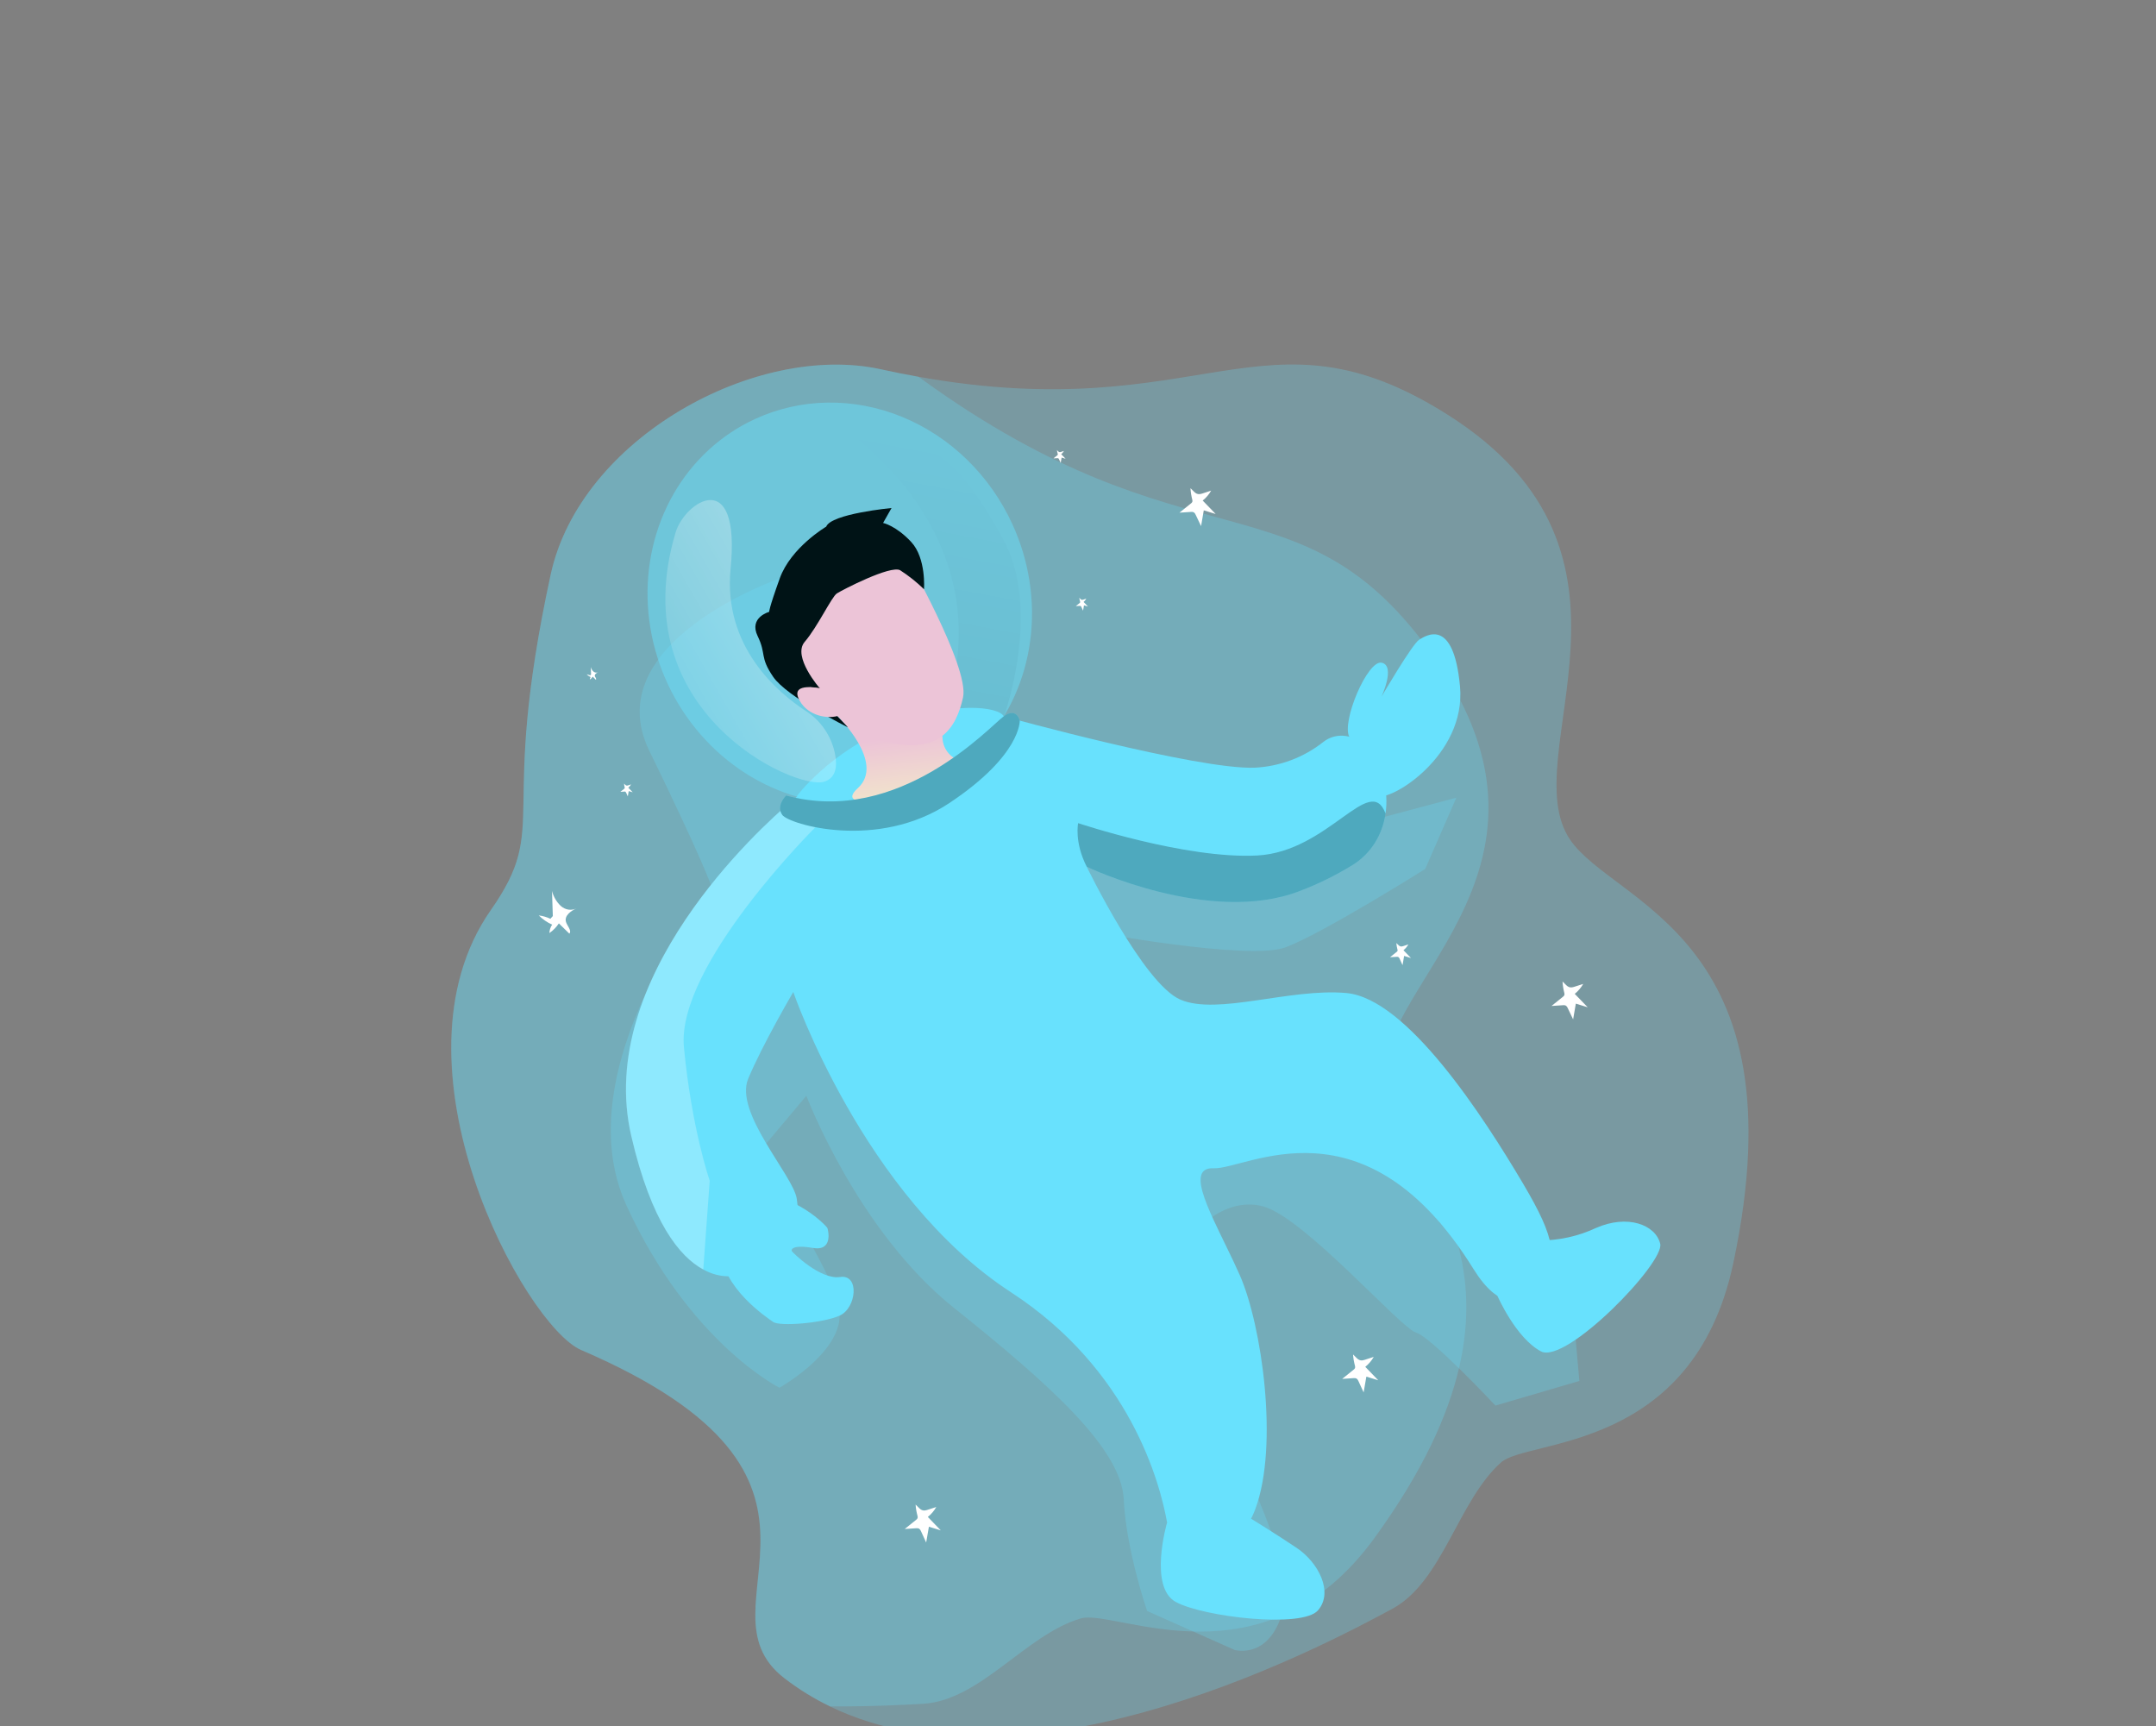 <svg width="361" height="289" viewBox="0 0 361 289" fill="none" xmlns="http://www.w3.org/2000/svg">
<rect x="0" y="0" width="361" height="289" fill="#808080" stroke="none"/>
<g clip-path="url(#clip0)">
<path opacity="0.27" d="M262.884 140.552C270.24 151.417 301.87 156.758 290.222 211.466C283.459 243.239 255.815 240.823 251.332 244.822C244.126 251.248 241.579 264.757 233.134 269.321C223.526 274.489 172.782 302.081 138.973 285.673C136.279 284.378 133.712 282.792 131.314 280.943C115.618 268.837 147.66 247.663 97.292 226.005C87.867 221.947 64.02 178.318 82.182 152.341C92.315 137.869 83.28 137.335 92.209 96.167C97.177 73.322 126.664 57.243 147.499 61.821C149.668 62.299 151.76 62.716 153.776 63.071C201.433 71.599 211.583 49.996 242.311 69.371C279.534 92.836 253.335 126.458 262.884 140.552Z" fill="#68E1FD"/>
<path opacity="0.27" d="M231.928 182.412C234.625 195.229 262.167 213.299 230.193 257.401C211.623 283.016 186.677 269.24 180.961 270.939C171.736 273.645 164.157 284.699 154.491 285.231C151.786 285.382 146.222 285.701 139.002 285.66C136.309 284.364 133.741 282.778 131.344 280.929C115.648 268.823 147.69 247.65 97.321 225.992C87.897 221.934 64.05 178.304 82.212 152.328C92.315 137.869 83.28 137.335 92.209 96.167C97.177 73.322 126.664 57.243 147.499 61.82C149.668 62.299 151.76 62.716 153.776 63.071L154.273 63.422C199.515 96.198 217.924 78.473 240.118 110.009C265.895 146.667 228.422 165.776 231.928 182.412Z" fill="#68E1FD"/>
<path opacity="0.25" d="M137.648 69.24C137.648 69.24 168.897 86.844 158.365 118.92L168.102 119.941C168.102 119.941 174.578 102.064 167.883 90.09C161.187 78.115 156.551 72.357 137.648 69.24Z" fill="url(#paint0_linear)"/>
<path opacity="0.27" d="M108.717 125.672C117.589 143.855 119.135 148.394 119.135 148.394C119.135 148.394 94.33 178.757 104.892 201.794C115.454 224.831 130.514 232.315 130.514 232.315C130.514 232.315 140.519 226.707 140.599 220.242C140.679 213.776 126.537 193.538 126.537 193.538L135.016 183.435C135.016 183.435 143.528 205.995 159.71 218.929C175.892 231.863 187.76 242.525 188.161 251.017C188.561 259.51 192.074 269.691 192.074 269.691L206.719 276.208C206.719 276.208 213.05 278.073 215.073 268.569C217.096 259.064 199.352 228.808 199.791 226.672C200.231 224.535 198.909 207.332 198.909 207.332C198.909 207.332 204.642 200.011 211.568 201.977C218.494 203.943 234.525 222.332 237.094 223.082C239.662 223.832 250.396 235.302 250.396 235.302L264.449 231.183L263.661 222.342L241.122 204.812L229.475 183.545L219.646 176.336L191.543 171.922L182.622 155.933C182.622 155.933 209.069 160.87 215.215 158.6C221.36 156.331 238.633 145.471 238.633 145.471L243.853 133.533L229.318 137.41L200.53 143.304L166.345 136.278L134.74 107.449L130.582 96.825C130.582 96.825 99.846 107.489 108.717 125.672Z" fill="#68E1FD"/>
<path d="M195.394 254.96C195.394 254.96 192.284 265.671 196.87 268.178C201.455 270.684 218.043 272.638 220.685 269.583C223.327 266.529 220.748 261.556 217.107 259.12C213.466 256.683 209.479 254.238 209.479 254.238L195.394 254.96Z" fill="#68E1FD"/>
<path d="M250.751 216.98C250.751 216.98 253.819 224.014 258.022 226.23C262.225 228.447 278.765 211.387 277.985 208.21C277.206 205.033 272.518 203.237 267.217 205.576C264.245 206.966 260.997 207.677 257.68 207.664C257.68 207.664 247.66 211.671 250.751 216.98Z" fill="#68E1FD"/>
<path opacity="0.49" d="M169.518 87.763C172.319 93.872 173.361 100.62 172.513 107.156C171.666 113.691 168.966 119.72 164.756 124.479C160.546 129.239 155.014 132.516 148.86 133.895C142.706 135.274 136.206 134.694 130.183 132.228C124.16 129.763 118.884 125.522 115.021 120.042C111.159 114.562 108.884 108.089 108.484 101.443C108.085 94.796 109.578 88.273 112.776 82.7C115.974 77.127 120.732 72.753 126.45 70.131C130.245 68.384 134.37 67.455 138.591 67.396C142.811 67.337 147.043 68.149 151.044 69.787C155.045 71.425 158.736 73.856 161.906 76.941C165.076 80.025 167.663 83.703 169.518 87.763Z" fill="#68E1FD"/>
<path d="M168.084 119.949C164.558 125.768 159.312 130.191 153.087 132.591C146.862 134.991 139.973 135.248 133.394 133.325C133.394 133.325 138.604 126.03 149.962 121.257C159.323 117.354 167.305 118.249 168.084 119.949Z" fill="#68E1FD"/>
<path d="M231.99 136.177C231.74 137.966 231.122 139.66 230.179 141.143C229.236 142.627 227.989 143.866 226.522 144.778C223.695 146.523 220.712 147.993 217.607 149.17C202.584 154.984 181.967 145.097 181.967 145.097C181.967 145.097 191.423 164.664 197.642 167.343C203.861 170.022 215.954 165.391 225.433 166.24C235.599 167.155 248.359 186.884 255.068 198.22C260.45 207.346 261.236 211.083 257.281 215.487C254.616 218.46 251.002 219.333 246.704 212.414C228.492 183.081 208.758 195.801 203.221 195.574C202.183 195.532 201.561 195.84 201.254 196.43C200.542 197.801 201.579 200.684 203.155 204.121C204.497 207.048 206.229 210.375 207.607 213.506C211.278 221.87 214.144 241.976 210.205 252.587C208.939 256.047 206.927 257.785 204.834 258.539C202.863 259.18 200.727 259.207 198.682 258.617C197.872 258.402 197.131 257.943 196.553 257.297C195.974 256.651 195.586 255.849 195.438 254.993C194.246 248.212 189.228 229.321 169.257 216.319C144.541 200.229 132.827 166.065 132.827 166.065C132.827 166.065 127.625 174.933 125.273 180.597C122.922 186.26 132.738 196.69 133.4 200.622C134.925 209.764 125.07 213.041 125.07 213.041C123.92 213.522 122.669 213.726 121.408 213.636C120.146 213.547 118.906 213.167 117.775 212.524C113.818 210.392 109.064 204.627 105.708 190.169C99.56 163.669 127.15 138.694 132.563 134.095C133.148 133.598 133.473 133.342 133.473 133.342L168.151 119.941C168.151 119.941 200.566 128.891 210.105 128.516C214.315 128.301 218.31 126.797 221.597 124.192C222.653 123.365 223.996 123.013 225.345 123.21C226.693 123.406 227.942 124.136 228.832 125.247L229.128 125.614C230.305 127.088 231.171 128.798 231.666 130.623C232.16 132.447 232.271 134.343 231.99 136.177Z" fill="#68E1FD"/>
<path opacity="0.25" d="M231.99 136.177C231.74 137.966 231.122 139.66 230.179 141.143C229.236 142.627 227.989 143.866 226.522 144.778C223.695 146.523 220.712 147.993 217.607 149.17C202.584 154.984 181.967 145.097 181.967 145.097C181.967 145.097 191.423 164.664 197.642 167.343C203.861 170.022 215.954 165.391 225.433 166.24C235.599 167.155 248.359 186.884 255.068 198.22C260.45 207.346 261.236 211.083 257.281 215.487C254.616 218.46 251.002 219.333 246.704 212.414C228.492 183.081 208.758 195.801 203.221 195.574C202.183 195.532 201.561 195.84 201.254 196.43C200.542 197.801 201.579 200.684 203.155 204.121C204.497 207.048 206.229 210.375 207.607 213.506C211.278 221.87 214.144 241.976 210.205 252.587C208.939 256.047 206.927 257.785 204.834 258.539C202.863 259.18 200.727 259.207 198.682 258.617C197.872 258.402 197.131 257.943 196.553 257.297C195.974 256.651 195.586 255.849 195.438 254.993C194.246 248.212 189.228 229.321 169.257 216.319C144.541 200.229 132.827 166.065 132.827 166.065C132.827 166.065 127.625 174.933 125.273 180.597C122.922 186.26 132.738 196.69 133.4 200.622C134.925 209.764 125.07 213.041 125.07 213.041C123.92 213.522 122.669 213.726 121.408 213.636C120.146 213.547 118.906 213.167 117.775 212.524C113.818 210.392 109.064 204.627 105.708 190.169C99.56 163.669 127.15 138.694 132.563 134.095C133.148 133.598 133.473 133.342 133.473 133.342L168.151 119.941C168.151 119.941 200.566 128.891 210.105 128.516C214.315 128.301 218.31 126.797 221.597 124.192C222.653 123.365 223.996 123.013 225.345 123.21C226.693 123.406 227.942 124.136 228.832 125.247L229.128 125.614C230.305 127.088 231.171 128.798 231.666 130.623C232.16 132.447 232.271 134.343 231.99 136.177Z" fill="url(#paint1_linear)"/>
<path opacity="0.25" d="M136.556 138.464C136.556 138.464 113.218 161.611 114.517 175.298C115.816 188.985 118.836 197.655 118.836 197.655L117.757 212.532C113.8 210.4 109.046 204.635 105.69 190.177C99.542 163.677 127.132 138.702 132.545 134.103L136.556 138.464Z" fill="white"/>
<path opacity="0.25" d="M168.084 119.949C164.558 125.768 159.312 130.191 153.087 132.591C146.862 134.991 139.973 135.248 133.394 133.325C133.394 133.325 138.604 126.03 149.962 121.257C159.323 117.354 167.305 118.249 168.084 119.949Z" fill="url(#paint2_linear)"/>
<path d="M117.757 212.532C117.757 212.532 112.344 200.959 120.808 196.218C129.271 191.477 133.382 200.63 133.382 200.63C133.382 200.63 132.893 211.351 125.053 213.049C120.093 214.127 117.757 212.532 117.757 212.532Z" fill="url(#paint3_linear)"/>
<path opacity="0.25" d="M204.799 258.555C202.873 259.184 200.788 259.223 198.784 258.669C197.942 258.459 197.168 257.991 196.562 257.327C195.956 256.663 195.547 255.834 195.388 254.948C194.182 248.119 189.134 229.303 169.222 216.335C144.506 200.245 132.792 166.082 132.792 166.082C132.792 166.082 139.656 155.957 143.619 159.312C147.581 162.667 142.951 168.165 155.7 184.417C168.449 200.67 178.757 209.236 189.685 217.846C200.612 226.455 209.679 254.116 204.799 258.555Z" fill="url(#paint4_linear)"/>
<path opacity="0.25" d="M153.834 151.269C153.834 151.269 167.633 142.71 172.19 142.137C176.747 141.564 187.315 164.613 192.281 169.489C192.281 169.489 194.007 169.832 191.596 171.913C189.184 173.993 176.907 184.97 173.547 184.561C170.186 184.151 163.623 177.113 159.594 172.478C155.565 167.843 148.138 158.268 148.78 155.704C149.423 153.14 153.834 151.269 153.834 151.269Z" fill="url(#paint5_linear)"/>
<path opacity="0.25" d="M225.941 123.373C225.941 123.373 223.273 124.162 224.096 128.165C224.918 132.168 227.984 136.879 229.295 137.42C230.605 137.962 230.79 138.35 231.993 136.183C233.195 134.017 233.181 128.356 233.181 128.356C233.181 128.356 230.075 120.586 225.941 123.373Z" fill="url(#paint6_linear)"/>
<path d="M225.941 123.373C227.322 125.84 228.303 132.071 230.463 133.236C232.623 134.401 245.548 126.517 244.462 114.881C243.376 103.245 238.755 106.414 237.626 107.092C236.497 107.77 231.309 116.639 231.309 116.639C231.309 116.639 233.726 111.478 231.356 110.942C228.986 110.406 224.557 120.899 225.941 123.373Z" fill="#68E1FD"/>
<path opacity="0.25" d="M225.941 123.373C227.322 125.84 228.303 132.071 230.463 133.236C232.623 134.401 245.548 126.517 244.462 114.881C243.376 103.245 238.755 106.414 237.626 107.092C236.497 107.77 231.309 116.639 231.309 116.639C231.309 116.639 233.726 111.478 231.356 110.942C228.986 110.406 224.557 120.899 225.941 123.373Z" fill="url(#paint7_linear)"/>
<path d="M120.695 209.143C120.695 209.143 119.214 200.346 126.123 199.959C133.032 199.571 138.444 205.294 138.55 205.603C138.656 205.913 139.55 209.51 136.097 208.914C132.644 208.319 132.402 209.207 132.609 209.485C132.815 209.764 137.37 214.272 140.673 213.779C143.975 213.285 143.411 218.99 140.587 220.247C137.763 221.504 130.597 222.093 129.467 221.308C128.337 220.524 120.798 215.494 120.695 209.143Z" fill="#68E1FD"/>
<path opacity="0.25" d="M120.695 209.143C120.695 209.143 119.214 200.346 126.123 199.959C133.032 199.571 138.444 205.294 138.55 205.603C138.656 205.913 139.55 209.51 136.097 208.914C132.644 208.319 132.402 209.207 132.609 209.485C132.815 209.764 137.37 214.272 140.673 213.779C143.975 213.285 143.411 218.99 140.587 220.247C137.763 221.504 130.597 222.093 129.467 221.308C128.337 220.524 120.798 215.494 120.695 209.143Z" fill="url(#paint8_linear)"/>
<path opacity="0.25" d="M257.248 215.509C254.584 218.483 250.97 219.355 246.671 212.437C228.46 183.104 208.725 195.823 203.189 195.597C202.15 195.555 201.528 195.863 201.222 196.453C201.222 196.453 200.306 191.144 204.655 188.282C209.003 185.42 224.472 179.196 229.492 183.537C234.513 187.877 250.315 200.962 257.248 215.509Z" fill="url(#paint9_linear)"/>
<path opacity="0.25" d="M231.99 136.177C231.74 137.966 231.122 139.66 230.179 141.143C229.236 142.627 227.989 143.866 226.522 144.778C223.695 146.523 220.712 147.993 217.607 149.17C202.584 154.984 181.967 145.097 181.967 145.097C179.848 140.972 180.524 137.798 180.524 137.798C180.524 137.798 198.547 143.847 210.507 143.216C222.466 142.585 229.399 129.268 231.99 136.177Z" fill="url(#paint10_linear)"/>
<path d="M140.231 119.876C140.231 119.876 148.318 127.686 143.627 131.947C138.936 136.208 153.547 133.492 157.325 130.724C161.104 127.956 160.762 127.335 160.762 127.335C159.923 127.105 159.171 126.585 158.633 125.861C158.094 125.136 157.802 124.253 157.805 123.359C157.588 120.038 140.231 119.876 140.231 119.876Z" fill="url(#paint11_linear)"/>
<path d="M151.346 92.415C151.346 92.415 162.378 111.657 161.253 116.743C160.127 121.83 157.303 126.788 147.373 123.914C137.443 121.04 127.412 105.834 131.075 100.263C134.737 94.691 141.634 85.678 151.346 92.415Z" fill="url(#paint12_linear)"/>
<path d="M138.339 88.164C138.339 88.164 132.425 91.638 130.559 96.835C128.692 102.033 128.789 102.43 128.789 102.43C128.789 102.43 125.351 103.359 126.859 106.477C128.366 109.594 127.146 109.917 129.464 113.311C131.783 116.704 141.989 121.767 141.989 121.767L135.55 115.045L137.28 115.242C137.28 115.242 132.608 109.919 134.74 107.448C136.873 104.978 139.251 99.903 140.128 99.342C141.004 98.78 149.102 94.579 150.718 95.461C152.145 96.379 153.485 97.444 154.714 98.641C154.714 98.641 155.107 93.449 152.566 90.721C150.025 87.994 147.865 87.544 147.865 87.544L149.279 85.045C149.279 85.045 139.172 86 138.339 88.164Z" fill="#001316"/>
<path d="M137.309 115.229C137.309 115.229 132.51 114.184 133.692 116.887C134.874 119.59 138.114 120.436 140.261 119.863C142.408 119.29 137.309 115.229 137.309 115.229Z" fill="url(#paint13_linear)"/>
<path d="M131.634 133.172C131.634 133.172 129.883 134.858 130.986 136.425C132.089 137.991 146.932 142.436 158.972 134.425C171.012 126.414 170.743 120.649 170.743 120.649C170.743 120.649 170.274 118.335 168.058 119.923C165.841 121.51 150.618 138.377 131.634 133.172Z" fill="#68E1FD"/>
<path opacity="0.25" d="M131.634 133.172C131.634 133.172 129.883 134.858 130.986 136.425C132.089 137.991 146.932 142.436 158.972 134.425C171.012 126.414 170.743 120.649 170.743 120.649C170.743 120.649 170.274 118.335 168.058 119.923C165.841 121.51 150.618 138.377 131.634 133.172Z" fill="url(#paint14_linear)"/>
<path d="M199.631 83.638C199.667 83.759 199.671 83.886 199.643 84.006C199.591 84.121 199.509 84.216 199.406 84.282L197.489 85.824L199.427 85.697C199.583 85.676 199.744 85.7 199.893 85.765C200.039 85.872 200.151 86.023 200.212 86.197L201.108 88.072L201.56 85.435L203.551 86.046L201.379 83.796C201.948 83.341 202.429 82.777 202.798 82.133L201.235 82.643C200.27 82.949 200.005 82.324 199.332 81.726C199.369 82.369 199.469 83.01 199.631 83.638Z" fill="white"/>
<path d="M261.927 166.22C261.964 166.339 261.967 166.465 261.936 166.582C261.886 166.699 261.805 166.797 261.702 166.864L259.785 168.406L261.723 168.279C261.879 168.255 262.041 168.279 262.189 168.347C262.336 168.454 262.448 168.606 262.509 168.78L263.404 170.654L263.856 168.017L265.847 168.628L263.675 166.379C264.243 165.921 264.723 165.358 265.094 164.715L263.528 165.219C262.566 165.531 262.301 164.906 261.628 164.308C261.665 164.951 261.766 165.592 261.927 166.22Z" fill="white"/>
<path d="M153.63 253.778C153.666 253.897 153.669 254.023 153.639 254.14C153.589 254.257 153.508 254.355 153.404 254.422L151.488 255.964L153.426 255.837C153.582 255.816 153.743 255.84 153.892 255.905C154.038 256.012 154.15 256.163 154.211 256.337L155.077 258.226L155.535 255.586L157.526 256.196L155.354 253.947C155.924 253.492 156.405 252.928 156.773 252.284L155.208 252.788C154.245 253.1 153.98 252.475 153.307 251.877C153.35 252.518 153.458 253.155 153.63 253.778Z" fill="white"/>
<path d="M233.993 158.972C234.015 159.04 234.018 159.112 234.003 159.18C233.973 159.249 233.926 159.307 233.866 159.349L232.75 160.242L233.883 160.179C233.974 160.168 234.068 160.183 234.153 160.223C234.237 160.286 234.302 160.373 234.339 160.473L234.841 161.569L235.105 160.03L236.256 160.379L234.996 159.075C235.325 158.808 235.604 158.479 235.819 158.104L234.907 158.4C234.348 158.58 234.195 158.216 233.802 157.871C233.832 158.241 233.896 158.61 233.993 158.972Z" fill="white"/>
<path d="M226.877 228.65C226.908 228.769 226.911 228.893 226.886 229.011C226.836 229.13 226.752 229.229 226.646 229.296L224.735 230.835L226.674 230.708C226.83 230.687 226.991 230.71 227.14 230.777C227.286 230.883 227.398 231.035 227.459 231.209L228.325 233.097L228.783 230.457L230.774 231.068L228.602 228.819C229.17 228.361 229.65 227.798 230.021 227.155L228.449 227.662C227.493 227.971 227.228 227.346 226.555 226.749C226.598 227.389 226.706 228.026 226.877 228.65Z" fill="white"/>
<path d="M177.111 75.994C177.123 76.035 177.125 76.078 177.119 76.12C177.098 76.158 177.069 76.191 177.036 76.219L176.39 76.736L177.05 76.7C177.103 76.694 177.157 76.704 177.206 76.728C177.254 76.762 177.292 76.812 177.313 76.869L177.602 77.498L177.755 76.605L178.429 76.799L177.689 76.041C177.873 75.887 178.028 75.7 178.149 75.488L177.622 75.661C177.292 75.766 177.203 75.556 176.973 75.349C177.001 75.567 177.047 75.783 177.111 75.994Z" fill="white"/>
<path d="M180.86 100.73C180.87 100.771 180.87 100.813 180.859 100.852C180.841 100.89 180.814 100.923 180.782 100.949L180.135 101.466L180.79 101.432C180.844 101.424 180.9 101.433 180.951 101.458C180.999 101.493 181.037 101.542 181.059 101.599L181.347 102.228L181.501 101.335L182.169 101.532L181.435 100.771C181.62 100.618 181.775 100.431 181.894 100.218L181.362 100.393C181.038 100.496 180.949 100.286 180.718 100.079C180.743 100.299 180.791 100.518 180.86 100.73Z" fill="white"/>
<path d="M104.601 131.825C104.61 131.866 104.61 131.907 104.6 131.947C104.584 131.987 104.558 132.02 104.523 132.043L103.871 132.564L104.561 132.514C104.615 132.505 104.671 132.514 104.722 132.539C104.769 132.578 104.807 132.629 104.832 132.686L105.121 133.316L105.272 132.432L105.942 132.635L105.206 131.868C105.39 131.715 105.546 131.528 105.665 131.314L105.132 131.49C104.809 131.593 104.719 131.382 104.492 131.182C104.506 131.399 104.543 131.614 104.601 131.825Z" fill="white"/>
<path d="M92.564 153.355L92.427 149.153C92.67 150.113 93.183 150.988 93.898 151.662C94.263 151.989 94.705 152.201 95.172 152.273C95.638 152.345 96.108 152.273 96.522 152.066C95.579 152.499 94.458 153.287 94.77 154.34C94.97 155.01 95.774 155.769 95.332 156.299L93.576 154.583C93.151 155.222 92.615 155.77 91.993 156.2C92.011 155.687 92.171 155.199 92.453 154.793C91.627 154.423 90.867 153.898 90.211 153.246C90.879 153.33 91.536 153.519 92.159 153.808" fill="white"/>
<path d="M98.964 112.921L98.924 111.667C98.991 111.954 99.144 112.215 99.358 112.413C99.465 112.508 99.595 112.571 99.732 112.594C99.868 112.616 100.006 112.597 100.129 112.539C99.847 112.669 99.513 112.905 99.607 113.22C99.697 113.415 99.909 113.645 99.773 113.799L99.249 113.278C99.116 113.471 98.951 113.637 98.761 113.768C98.763 113.615 98.81 113.468 98.896 113.348C98.652 113.237 98.426 113.083 98.231 112.892C98.428 112.92 98.622 112.977 98.807 113.061" fill="white"/>
<path d="M137.947 130.879C139.986 130.272 140.227 128.31 139.815 126.214C139.522 124.751 138.936 123.354 138.097 122.117C137.258 120.88 136.185 119.83 134.949 119.038C130.221 115.957 121.048 108.234 122.33 95.23C124.047 77.814 114.684 83.951 113.12 89.139C104.136 119.256 133.187 132.3 137.947 130.879Z" fill="url(#paint15_linear)"/>
<path d="M128.345 80.745C131.203 78.794 132.526 75.691 131.301 73.814C130.075 71.937 126.766 71.998 123.908 73.948C121.05 75.899 119.727 79.002 120.952 80.879C122.178 82.756 125.487 82.696 128.345 80.745Z" fill="url(#paint16_linear)"/>
</g>
<defs>
<linearGradient id="paint0_linear" x1="155.897" y1="74.957" x2="137.172" y2="173.992" gradientUnits="userSpaceOnUse">
<stop stop-opacity="0"/>
<stop offset="0.91" stop-opacity="0.8"/>
<stop offset="1"/>
</linearGradient>
<linearGradient id="paint1_linear" x1="33946.7" y1="3722.55" x2="41352" y2="25400" gradientUnits="userSpaceOnUse">
<stop stop-opacity="0"/>
<stop offset="0.91" stop-opacity="0.8"/>
<stop offset="1"/>
</linearGradient>
<linearGradient id="paint2_linear" x1="6428.78" y1="-1439.01" x2="8360.28" y2="-2324.6" gradientUnits="userSpaceOnUse">
<stop stop-opacity="0"/>
<stop offset="0.91" stop-opacity="0.8"/>
<stop offset="1"/>
</linearGradient>
<linearGradient id="paint3_linear" x1="3552.29" y1="2024.34" x2="2907.57" y2="3695.7" gradientUnits="userSpaceOnUse">
<stop stop-opacity="0"/>
<stop offset="0.91" stop-opacity="0.8"/>
<stop offset="1"/>
</linearGradient>
<linearGradient id="paint4_linear" x1="15632.6" y1="21812.4" x2="17245.7" y2="21072.7" gradientUnits="userSpaceOnUse">
<stop stop-opacity="0"/>
<stop offset="0.91" stop-opacity="0.8"/>
<stop offset="1"/>
</linearGradient>
<linearGradient id="paint5_linear" x1="8477.34" y1="3509.77" x2="10159.9" y2="2738.31" gradientUnits="userSpaceOnUse">
<stop stop-opacity="0"/>
<stop offset="0.91" stop-opacity="0.8"/>
<stop offset="1"/>
</linearGradient>
<linearGradient id="paint6_linear" x1="3528.05" y1="959.573" x2="3660.12" y2="1408.62" gradientUnits="userSpaceOnUse">
<stop stop-opacity="0"/>
<stop offset="0.91" stop-opacity="0.8"/>
<stop offset="1"/>
</linearGradient>
<linearGradient id="paint7_linear" x1="7964.64" y1="-493.362" x2="8258.56" y2="400.986" gradientUnits="userSpaceOnUse">
<stop stop-opacity="0"/>
<stop offset="0.91" stop-opacity="0.8"/>
<stop offset="1"/>
</linearGradient>
<linearGradient id="paint8_linear" x1="3947.16" y1="3945.45" x2="4424.7" y2="3726.5" gradientUnits="userSpaceOnUse">
<stop stop-opacity="0"/>
<stop offset="0.91" stop-opacity="0.8"/>
<stop offset="1"/>
</linearGradient>
<linearGradient id="paint9_linear" x1="13987.5" y1="6912.89" x2="16579.4" y2="5724.53" gradientUnits="userSpaceOnUse">
<stop stop-opacity="0"/>
<stop offset="0.91" stop-opacity="0.8"/>
<stop offset="1"/>
</linearGradient>
<linearGradient id="paint10_linear" x1="14578.1" y1="-2393.41" x2="13489" y2="79.504" gradientUnits="userSpaceOnUse">
<stop stop-opacity="0"/>
<stop offset="0.91" stop-opacity="0.8"/>
<stop offset="1"/>
</linearGradient>
<linearGradient id="paint11_linear" x1="150.467" y1="123.524" x2="151.841" y2="135.747" gradientUnits="userSpaceOnUse">
<stop stop-color="#ECC4D7"/>
<stop offset="0.42" stop-color="#EFD4D1"/>
<stop offset="1" stop-color="#F2EAC9"/>
</linearGradient>
<linearGradient id="paint12_linear" x1="5391.13" y1="447.066" x2="6152.28" y2="246.887" gradientUnits="userSpaceOnUse">
<stop stop-color="#ECC4D7"/>
<stop offset="0.42" stop-color="#EFD4D1"/>
<stop offset="1" stop-color="#F2EAC9"/>
</linearGradient>
<linearGradient id="paint13_linear" x1="1284.43" y1="195.633" x2="1327.5" y2="175.882" gradientUnits="userSpaceOnUse">
<stop stop-color="#ECC4D7"/>
<stop offset="0.42" stop-color="#EFD4D1"/>
<stop offset="1" stop-color="#F2EAC9"/>
</linearGradient>
<linearGradient id="paint14_linear" x1="8323.67" y1="-1881.13" x2="8215.25" y2="-2187.21" gradientUnits="userSpaceOnUse">
<stop stop-opacity="0"/>
<stop offset="0.91" stop-opacity="0.8"/>
<stop offset="1"/>
</linearGradient>
<linearGradient id="paint15_linear" x1="100.671" y1="123.41" x2="209.037" y2="61.502" gradientUnits="userSpaceOnUse">
<stop stop-color="white" stop-opacity="0"/>
<stop offset="1" stop-color="white"/>
</linearGradient>
<linearGradient id="paint16_linear" x1="2377.38" y1="-884.194" x2="2524.82" y2="-615.346" gradientUnits="userSpaceOnUse">
<stop stop-color="white" stop-opacity="0"/>
<stop offset="1" stop-color="white"/>
</linearGradient>
<clipPath id="clip0">
<rect width="289.284" height="232.952" fill="white" transform="translate(0 120.567) rotate(-24.631)"/>
</clipPath>
</defs>
</svg>
